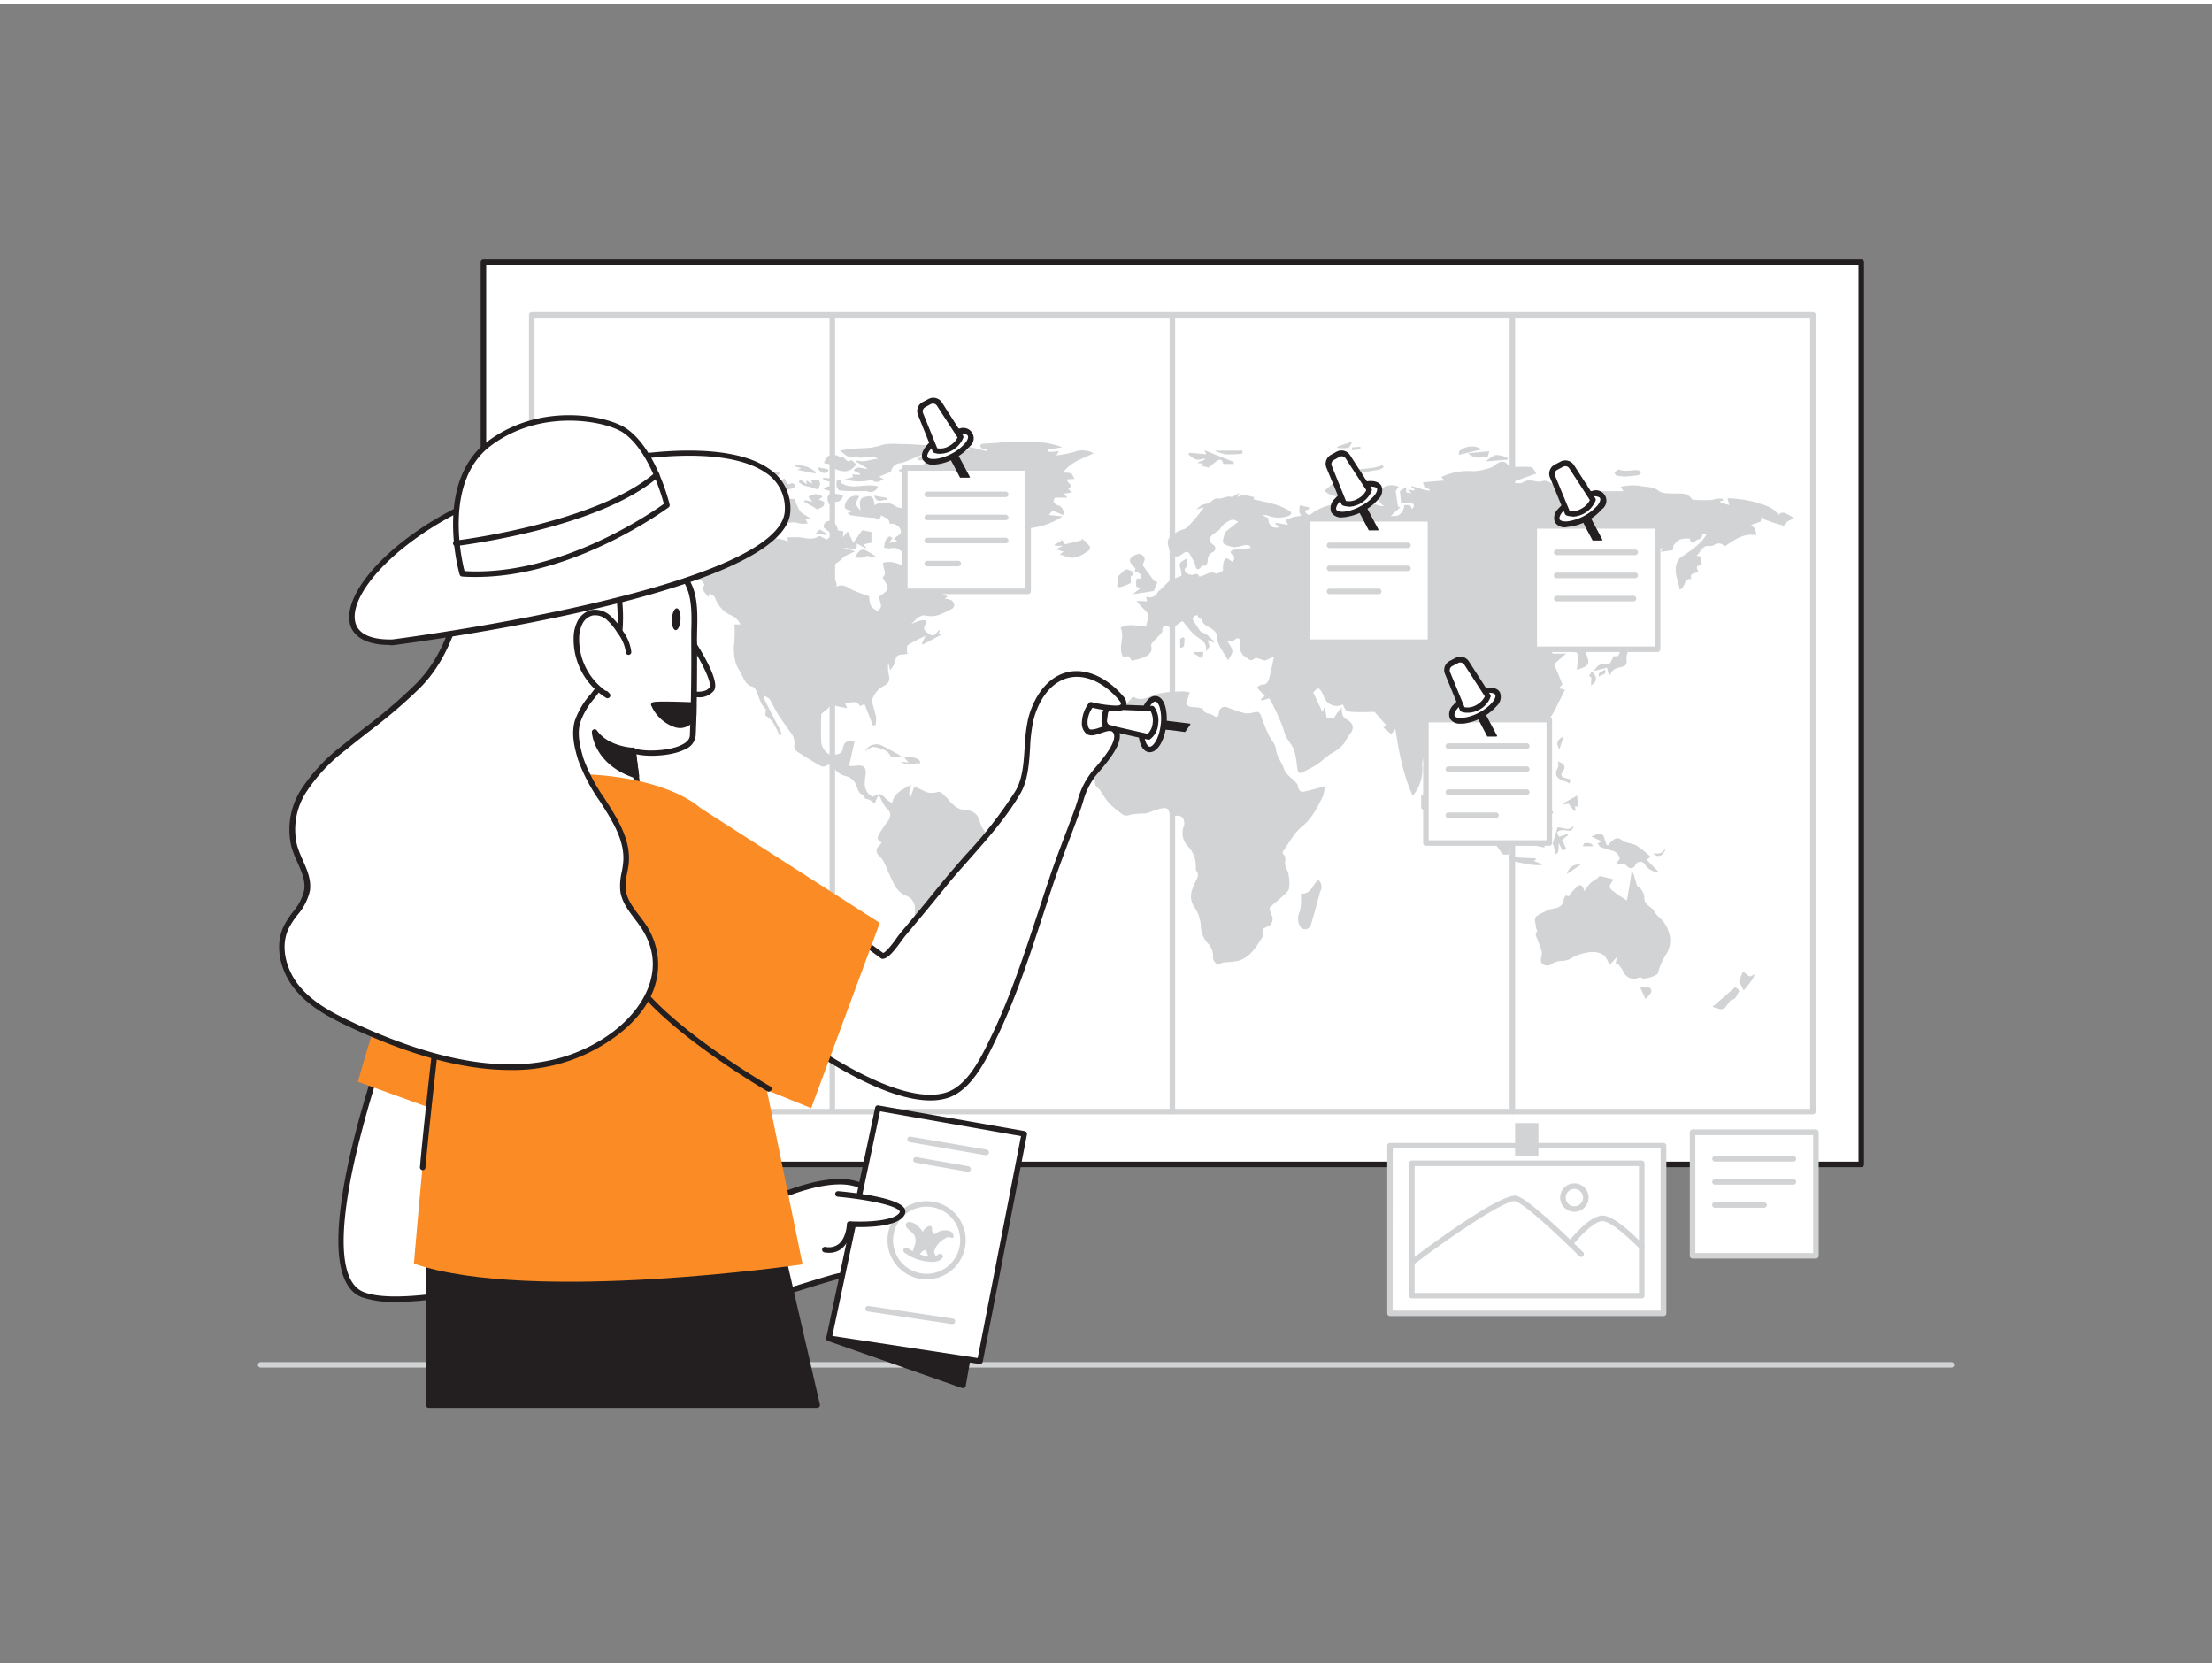 <svg xmlns="http://www.w3.org/2000/svg" viewBox="0 0 400 300" width="406" height="306" class="illustration styles_illustrationTablet__1DWOa"><rect x="0" y="0" width="400" height="300" fill="#808080" stroke="none"/><g id="_321_travel_plans_flatline" data-name="#321_travel_plans_flatline"><path d="M352.86,246.56H47.14a.5.5,0,1,1,0-1H352.86a.5.5,0,0,1,0,1Z" fill="#d1d3d4"></path><rect x="87.42" y="46.66" width="249.16" height="163.16" fill="#fff"></rect><path d="M336.58,210.32H87.42a.5.5,0,0,1-.5-.5V46.66a.51.51,0,0,1,.5-.5H336.58a.51.51,0,0,1,.5.5V209.82A.5.5,0,0,1,336.58,210.32Zm-248.66-1H336.08V47.16H87.92Z" fill="#231f20"></path><path d="M327.84,200.77H96.16a.5.5,0,0,1-.5-.5V56.21a.51.51,0,0,1,.5-.5H327.84a.51.51,0,0,1,.5.5V200.27A.5.5,0,0,1,327.84,200.77Zm-231.18-1H327.34V56.71H96.66Z" fill="#d1d3d4"></path><path d="M214.58,100.28a1.64,1.64,0,0,1-.31,1.81c-.09.1,0,.54.16.66a1.6,1.6,0,0,0,1,.46c.54,0,1.12-.51,1.44.31,1-.08,1.82-1.13,3-.56.28.13.84-.32,1.3-.52a5.36,5.36,0,0,1,0-1c.26-1.42.51-1.51,1.63-.6.44-.39.61-.74.07-1.24s-.33-.78.26-.91a9.38,9.38,0,0,1,1.31-.15l1.66-.16V98a2.85,2.85,0,0,0-.92-.19,10.3,10.3,0,0,1-1.89.4,4.59,4.59,0,0,1-2-.65c-.34-.2.09-1.95.46-2.25l2.18-1.72c-.44-.15-.85-.43-1.15-.35a4.28,4.28,0,0,0-1.45.82c-.37.29-.59.77-.94,1.09s-.89.53-1.23.9c-.63.68-.55,1.16.19,1.7a.74.74,0,0,1-.09,1.37,1.51,1.51,0,0,0-.85,1.29c-.06.54-.06,1.32-1,1.12-1.19,1.54-1.15,0-1.46-.59a3.84,3.84,0,0,0-.18-.35c-.33-.54-.56-1.31-1.05-1.53-.32-.15-1,.49-1.53.76a1.24,1.24,0,0,1-1.55-.69,7.24,7.24,0,0,1-.47-1.66,1.46,1.46,0,0,1,.37-1.08,6.26,6.26,0,0,1,2.45-1.4c.66-.18,1.21-.91,1.73-1.48.74-.82,1.4-1.72,2-2.48l-1.37.33a6.78,6.78,0,0,1,1-.79,5.52,5.52,0,0,1,1.21-.27c.38-.24,1.06-1,1.56-.9.89.18,1.55-.49,2.42-.3.39.09.91-.38,1.56-.69l-.34.74a3.21,3.21,0,0,1,1.14-.37,13.26,13.26,0,0,1,1.95.41l-.23.35c1.41.33,2.8.59,4.16,1a13.68,13.68,0,0,1,2.24,1c.6.3.63.74,0,1a5.21,5.21,0,0,1-3.61,0,2.68,2.68,0,0,0-1.15-.14l1.09.58c0,1.3.8,2,2.08,1.59L230.6,94l.08-.2,2.23.36-.41-.83a13.55,13.55,0,0,1,1.35-.57,12.91,12.91,0,0,1,1.46-.22,2.47,2.47,0,0,1-.34-.71,5.9,5.9,0,0,1,.08-1.19l1.67.36,0,.33-.83.28c.63,1,.88.89,1.69.24a9.87,9.87,0,0,1,2.34-1.1,6.52,6.52,0,0,1,.92-.2c.67,1.07,1.63,0,2.51.09.39,0,.82-.56,1.15.15a7,7,0,0,0,1-.32l-1.78-1.28a34,34,0,0,1,3.59.67c1,.3,1.87,1,3,.92a2.34,2.34,0,0,1-1.21-2.08,7.15,7.15,0,0,1,1.23-1.39A3,3,0,0,1,251.8,87a4.47,4.47,0,0,1,1.13.26l-.56.81.43,2.8.4.13-1.77,1.61a2,2,0,0,0,2.48-2c.57,0,1.3-.29,1.35.73.66-.57.52-1.08-.3-1.12-.52,0-1,0-1.61,0l-.2-2.16,1.14-.75v1l1,.14-.76-.65,1.19.17.1-.2-.59-.41.07-.21c.76.23,1.52.47,2.28.69a6.63,6.63,0,0,0,.89.16.71.71,0,0,0,.06-.25c-.26-.13-.53-.23-.94-.4l-.28-.87,3.9-.33-.58-.62a11.07,11.07,0,0,1,5.76-1.06,8.64,8.64,0,0,0,2.06-.31c.07,0,.12-.09.18-.09a3.26,3.26,0,0,0,1.7-.7c.72-.52,1.61-1.14,2.41.06.15.22.64.21.94.3a20.69,20.69,0,0,1,3.15,0c.38.06.67.73,1,1.15l-4.38,1.56,0,.18c.29,0,.59,0,.88,0s.73.09.94-.07c1-.72,2-.29,3-.18.4,0,.85-.23,1.23-.16a3.67,3.67,0,0,1,1.31.62,2,2,0,0,0,2.6-.5,1,1,0,0,1,.72-.17c1,.12,1.93.3,2.95.46-.12,1.13-.07,2.09,1.41,2.11l.39-.65h4.68l-.48-.8a10.71,10.71,0,0,1,3.4-.18c1.12.31,2.35.06,3.45.9.73.56,2,.48,3.07.51s2.13-.18,2.88.94c.17.24.81.21,1.24.24a18.49,18.49,0,0,0,2,0c.48,0,1-.19,1.44-.25a6.61,6.61,0,0,1,.89,0l.19.31-.59.17.06.2,1.6.48-.31-1.24a23.57,23.57,0,0,1,5,.7c1.47.54,3.28.76,4.21,2.36.5-.7,1-.63,2.78.5-.59.5-1.56.53-1.75,1.44-.64-.19-1.28-.37-1.91-.58-.33-.1-.64-.24-1-.36a4.62,4.62,0,0,1-.73-.29,1.63,1.63,0,0,1-.38-.44c-.06.19-.11.38-.16.58s0,.18-.07.31l-1.74.6a2,2,0,0,1,.9,1.87c-2.37-.43-3.94.9-5.67,2a1.41,1.41,0,0,0-2-.19,1.37,1.37,0,0,1-.81.11c-1.27-.1-1.46,1.1-2.29,1.77l.78.16.18,1.46c-.87.07-1.15.47-.63,1.24-.45.47-1.69.11-1.25,1.37-1.45-.21-1,1.6-2.11,1.9-.35-2-1.48-4,.06-5.73,1.84-1.26,3.62-2.32,4.73-4.15l-.16-.23c-.2.06-.57.14-.57.19.05.67-.48.77-.91.93s-1.06,1.2-1.32-.22a4.94,4.94,0,0,0-1.77.15,3.06,3.06,0,0,0-1.12,1c-.15.19-.11.53-.18.94l-2.23.31.44-.68a12.74,12.74,0,0,1-3.13.18c-2.19-.46-3.43,1-4.83,2.12-.68.57-1.36,1.16-1.94,1.66a6.32,6.32,0,0,0,.92.94,1.11,1.11,0,0,0,.79,0c.32-.08.73-.46.9-.36.36.2.89.7.83,1-.35,1.53-.1,3.2-1.06,4.59s-1.72,2.51-2.58,3.75a1.51,1.51,0,0,1-2.05.36c-.42.64-1.29.87-1.36,1.92,0,.44-.88.82-1,1.24a24.51,24.51,0,0,1,.95,2.73c.32,1.46-1.08,1.38-2,1.95.07-.94.16-1.78.18-2.63,0-.22-.25-.64-.34-.63-1.16.13-.59-.55-.49-1a1.72,1.72,0,0,1,.17-.38,1.43,1.43,0,0,0-2.16.45l-.29-.2.42-1.45c-.89-.19-1.15.7-1.7,1.07-.15.1-.23.29-.38.38a3.45,3.45,0,0,1-.57.18c.13.22.27.44.41.65s.35.49.4.56h2.41l-2.18,1.88,1.51,3.7-.71.66L283,124c-.47.93-.94,1.86-1.42,2.78a9.87,9.87,0,0,1-1.14,2.07c-.58.68-1,1.57-2.15,1.68a6,6,0,0,0-2.11.87,4.58,4.58,0,0,0-.87.92l-.13-.88a2.16,2.16,0,0,0-2.35,1.61c-.3,1.48.86,2.35,1.67,3.24l1.33-.33.16.22c-.26.33-.54.65-.78,1a1.13,1.13,0,0,0-.28.61c.09,1.34.18,2.61-1.44,3.28-.45.18-.66,1-1.19,1.42v-1l-2.72-3.2a1.92,1.92,0,0,0-.31.47,5.8,5.8,0,0,1-.18,1.13c-.65,1.35.24,2.49.49,3.7.1.5.89.82,1.19,1.32a6.36,6.36,0,0,1,.58,1.74,7.88,7.88,0,0,1,.29,2.25,7.26,7.26,0,0,1-1.55-1.47,8.72,8.72,0,0,1-.57-2.11,3,3,0,0,0-.47-1.24,3.69,3.69,0,0,1-.66-3.38c.32-1.91-.57-3.6-.83-5.51-.64.54-.82,1.5-1.88.93.67-1.51-.19-2.65-1-3.84a5.38,5.38,0,0,1-.52-1.54c-.73.16-1.45.28-2.15.46-.25.07-.64.24-.67.42-.26,1.4-1.62,2-2.3,3-.45.69-1.2,1.18-1.67,1.86a2.46,2.46,0,0,0-.17,1.39,7.4,7.4,0,0,1-1.74,5.29,31.47,31.47,0,0,1-2-6.06c-.52-2-.81-4.15-1.14-6l-.74.91-1.45-1.25.63-.26-2.19-2.5c-1.2,0-2.54.07-3.87,0s-1.4-.23-1.86-1.37a2.44,2.44,0,0,1-3.44-1.39,5,5,0,0,0-.23-.53c-.62-1.2-.81-1.22-1.69-.23l1.66,3.53.37-.89c.11.49.17.71.21.93s.12.68.17,1c.55-.1,1.22.4,1.63-.42a8.93,8.93,0,0,1,1.09-1.41,5.42,5.42,0,0,0,.14,1.27,1.41,1.41,0,0,0,.61.78c1.44.71,1.66,1.76.58,2.95a4.83,4.83,0,0,0-.45.72c-.15.24-.27.5-.43.72a6.94,6.94,0,0,1-2.26,1.83c-.93.55-1.71,1.37-2.62,2a26.59,26.59,0,0,1-2.69,1.43c-.51.26-.75.05-.85-.5-.27-1.57-.25-3.22-1.21-4.61a14.84,14.84,0,0,1-.93-1.45,14.55,14.55,0,0,1-.46-1.41c-.24-.64-.5-1.27-.77-1.9s-.7-1.54-1.08-2.31c-.22-.44-.49-.87-.68-1.21l-1.4.42-.1-.28.72-.55-1.46-1.54c.18-.1.53-.5.89-.5.94,0,1.22-.59,1.39-1.33.27-1.16.53-2.31.85-3.77l-1.59.73s-.06,0-.09,0c-.63-.15-1.55-.64-1.82-.4-.88.78-1.31-.11-1.81-.34s-.63-.84-.92-1.26l.14-1.79c-.64-.37-.61-.35-1.35.31-.15.13-.54,0-1,0a11.19,11.19,0,0,1,.76,1.23,1.32,1.32,0,0,1,.09.89,9.27,9.27,0,0,1-.76,1.34c-.66-1.5-2-2.65-2-4.55,0-.41-.59-.94-1-1.21-.72-.43-1.52-.71-1.76-1.65,0-.1-.35-.09-.46-.2a3,3,0,0,1-.32-.6c-.93.25-1.06.69-.38,1.52.28.34.45.76.72,1.11s.39.5.63.56c.9.2,1.31,1,2,1.46.05,0,0,.17.07.36l-1.16-.5.33,1.18-.71,1c.44-1.65-.77-2.19-1.79-2.93a10.73,10.73,0,0,1-1.55-1.67c-.29-.34-.55-.7-.82-1a8.49,8.49,0,0,0-1.1.75,1.19,1.19,0,0,1-1.45.26c-.55-.23-1.16-.28-1.1.73,0,.32-.44.68-.71,1-.41.47-.89.87-1.25,1.37-.14.2,0,.58,0,1.11-.47,1.35-2,1.57-3.55,1.94l-.61-.81-1,.12c-1-1.71.41-3.52-.45-5.27,1.51-.91,3.07-.19,4.64-.31.11-.87.72-1.78,0-2.63a18.26,18.26,0,0,1-1.74-1.91l1.86.08-.11-.88a1.53,1.53,0,0,0,2.09-.81c.11-.2.36-.3.54-.47l1.63-1.62,2.1-.84a4.67,4.67,0,0,0-.06-.9C213.17,101.06,213.16,101.06,214.58,100.28Z" fill="#d1d3d4"></path><path d="M132.81,112.18h1.09a3.31,3.31,0,0,0-1.92-1.75,5.45,5.45,0,0,1-2.68-3.11c-.14-.33-.66-.51-1-.73l-.24.68c-.38-.86-1.47-1.22-.64-2.27,0-.06-.54-.87-.74-.83a3.28,3.28,0,0,1-2.29-.72A5.57,5.57,0,0,0,123,103c-1.16-.24-2.33-.43-3.56-.65l.11.54-2.48.64.18-1.31-1.45,1.23c.29.56-2.07,2.56-3.56,3l.51.47,0,.3c-1.14-1-2.08,0-3.19,0l1.57-.85a10.85,10.85,0,0,0,1.69-.89,11.2,11.2,0,0,0,1.3-1.48h-2.86l-.21-1.16c-1.55,1.11-1.45-.74-2.24-1,.41-1.57,1.85-1.34,3-1.72l-.18-.85c-1.67.15-2.06.67-3.87-.73.39-.13.75-.22,1.09-.37a10.36,10.36,0,0,0,1-.5c.61.76,1.1.78,2,.18l-3.62-1.44c.54-.21.87-.32,1.19-.47s.8-.45,1.23-.62c.81-.33,1.64-.65,2.47-.92a7.78,7.78,0,0,1,4.09.16,27.86,27.86,0,0,0,3.29.39,19.16,19.16,0,0,1,5,.95,5.31,5.31,0,0,0,1.13.16c0-1.3,1-.26,1.44-.62a3.25,3.25,0,0,1,1.88-.4l-2,.82.13.28L131,94.62l1,.93.73-.59.39.65c.47-.8,1.13-.53,1.82-.36.94.23,1.91.35,2.86.53.3.06.59.16,1,.28l-.61.47.05.24a14.29,14.29,0,0,1,2.26-.14,11.38,11.38,0,0,1,2,.51l-.11-.73c.73,0,1.39,0,2,0,1.22.08,2.43.61,3.66-.16.24-.15.89.34,1.45.58l1.11-.88L149,94.71c-.14-.65.18-1.18,1-1.26.69-.06,1.56,1,1.47,1.7l1.05.19-.12,1.07.91-1.07,1,2.07,1.59-2.26,1.68.31v1.63l.22.25-1.6.35.53.83-1.83-1c.2.88-.23,1.07-.79,1a7.1,7.1,0,0,0-1.61-.22l2.16.64c-.66.31-1.13.52-1.6.76a1.94,1.94,0,0,0-.63.4c-.81,1-2.48,1.41-2.39,3.11,0,.25.22.65.41.7.8.18.87.73.82,1.45,1.05-.58,1.82,0,2.7.49a26.44,26.44,0,0,0,3.21,1.22c.08.67-.05,1.73.94,2.35.2.12.54.36.59.31.25-.24.62-.57.61-.86a7.7,7.7,0,0,0-.42-1.67c.56-.49,1.46-.89,1.59-1.48s-.53-1.3-.89-2.06c.91-.65,0-1.64.11-2.64,1.78-.49,3.31.41,4.88,1.23a1.28,1.28,0,0,0,1,1.81c1.18.3,1.31-.92,1.8-1.61.5.71,1,1.34,1.44,2,.24.42.14,1.11.45,1.4a12.11,12.11,0,0,0,2.08,1.29l-.56.36a4.56,4.56,0,0,1,1.26.31,1.29,1.29,0,0,1,.51.88.89.89,0,0,1-.49.69c-1.44.7-2.78,1.61-4.58,1.2-1.16-.27-1.93.78-2.73,1.54a15.08,15.08,0,0,1,1.44-.6,3.07,3.07,0,0,1,1.13-.08c.09,0,.26.5.2.56-.72.69-.48,1.24.2,1.73.91.65,1.23.58,1.84-.33a.47.47,0,0,1,.36-.21l-.23.79.42-.24.15.26-3.37,1.8-.24-.06.69-1.49a28.45,28.45,0,0,0-3.18,1.65c-.25.17-.13.91-.18,1.38l.27.13a5.21,5.21,0,0,1-1,.21c-.81,0-1.29.23-1.38,1.19,0,.55-.55,1.05-.9,1.66l-.37-1.41a8.17,8.17,0,0,0,0,1.66c.37,1.7.29,1.95-1.18,2.8-.88.5-1.89,2-1.74,2.68.23.91.54,1.8.71,2.72a5.64,5.64,0,0,1-.08,1.47l-.48.06-1.51-3.88-.82.36c-.71-1.24-1.78-.46-2.72-.5l.41.9c-.86-.17-1.53-.28-2.19-.46-.51-.13-.9-.14-1.21.39-.15.26-.5.4-.74.62s-.56.42-.56.64c-.05,1.63-.08,3.26,0,4.89a2.73,2.73,0,0,0,.59,1.51c.32.4.92.92,1.31.86.73-.13,1.76.07,2-1.16s.66-1.46,2.12-1.26l-1,4.42c.48,0,1,0,1.43-.07,1.23-.16,1.74.41,1.57,1.62-.22,1.51-.46,3.07,1.27,4,1.41-.69,1.4-.68,2.54.5a5.23,5.23,0,0,0,1,.64c.34-1.95,2-2.45,3.41-3.33-.12.8-.61,1.55-.12,2.32l.72-2c.77.36,1.41.68,2.07,1a3.3,3.3,0,0,0,2.15,0c.68-.14,1.05.61,1.56,1a3.27,3.27,0,0,1,.47.51,7.26,7.26,0,0,0,1,1,3.41,3.41,0,0,0,1.5.72c1.84.1,2.71.6,3.16,2.36a3.62,3.62,0,0,0,3.08,2.7c.64.14.95.34.82.95,1.47,0,3-.29,4,1.12a.66.66,0,0,0,.38.29,1.65,1.65,0,0,1,1.56,1.85,5.26,5.26,0,0,1-1.15,2.25c-.41.64-.95,1.19-1.41,1.8a.87.87,0,0,0-.08.37,29.15,29.15,0,0,1-.4,3.52,10.59,10.59,0,0,1-1.1,2.37,1,1,0,0,1-.55.34c-.91.35-1.85.62-2.73,1a2,2,0,0,0-1.12,1.87,8.15,8.15,0,0,1-1,2.41c-.13.29-.29.57-.49,1l-.17-.93c-1,1.89-1.72,4-4.39,2.19.34.61.6,1,.8,1.42a1.16,1.16,0,0,1-.81,1.74c-.71.19-1.45.28-2.19.42.09,1.35-.22,1.6-1.8,1.13.72,1.75-.21,2.79-1.63,3.59a4.78,4.78,0,0,0,.64.56c.78.41.77.53.08,1.13-.49.42-1.17.87-1.28,1.4a3.07,3.07,0,0,0,.5,2c.29.46,1,.66,1.62,1a9.42,9.42,0,0,1-3,.23,5.69,5.69,0,0,1-2.64-1.57,4.38,4.38,0,0,1-.65-2.18c-.12-.73-.24-1.53.72-2l-.71-.09.84-2.11.19,0,.16.87h.12l.38-2.2c-.91-.1-.91-.63-.59-1.29.06-.11.23-.25.2-.32-.64-1.39.61-2.34.8-3.53s.24-2.31.39-3.47c.2-1.49.47-3,.65-4.48a7.3,7.3,0,0,0,.06-2.59,2.48,2.48,0,0,0-1.34-1.51c-1.93-.67-2.44-2.4-3.19-3.93-.59-1.2-.88-2.53-2-3.51a1.07,1.07,0,0,1,.07-1.58,3.68,3.68,0,0,0,.54-.71c-.69-.23-.88-.71-.55-1.29a16.59,16.59,0,0,1,1.48-2.29c.87-1.05.82-1.89-.16-2.72a4.89,4.89,0,0,1-.82-1.37c-.13-.23-.24-.46-.36-.7h-.29l-.56,1.36c-.08-.06-.3-.23-.53-.38a2,2,0,0,0-.58-.36c-.42-.09-.85-.1-.82-.69a.1.1,0,0,0-.06-.08c-1-.26-1.06-1.13-1.38-1.88a2.67,2.67,0,0,0-2-1.6,3.5,3.5,0,0,1-2-1.46c-.41-.49-.81-.81-1.49-.34a1.09,1.09,0,0,1-1-.05c-1.43-.81-2.83-1.66-4.2-2.57a1.2,1.2,0,0,1-.49-1,3.14,3.14,0,0,0-.77-2.59c-.7-1-1.44-2-2.09-3s-1-1.86-1.5-2.75c-.19-.31-.62-.47-.94-.7l-.29.2c.31.63.61,1.27.93,1.89l1.68,3.28c.12.23.28.45.39.69s.23.61.34.92l-.4.17a21,21,0,0,0-1.31-2.54,5.61,5.61,0,0,0-1.27-1.08c0-.58.19-1,.05-1.16-1-.9-1.16-2.21-1.71-3.32-.14-.27-.36-.64-.61-.7-1.48-.37-1.69-1.75-2.32-2.8a6.58,6.58,0,0,1-.73-1.42,9.37,9.37,0,0,1-.29-3.91A20.17,20.17,0,0,0,132.81,112.18Z" fill="#d1d3d4"></path><path d="M220.27,173.71a1.62,1.62,0,0,1-.91-1.76,3.22,3.22,0,0,0-1-2.16,5,5,0,0,1-1.23-3.4,6.83,6.83,0,0,0-1.26-3.27c-1-1.68-.32-3.14.38-4.56.31-.65.6-1.11.13-1.75a.88.88,0,0,1-.15-.55,5.16,5.16,0,0,0-1.37-3.93,3.42,3.42,0,0,1-.73-3.82,2,2,0,0,0-.26-1.39,1.25,1.25,0,0,0-1-.36c-.7.06-1.2.1-1.47-.78s-1.19-.57-1.83-.43a19.61,19.61,0,0,0-1.9.68,4.18,4.18,0,0,1-.93.14,13,13,0,0,0-2.44.24,1.38,1.38,0,0,1-1.5-.22,23.85,23.85,0,0,1-2.24-1.87,24.5,24.5,0,0,1-1.68-2.44c-.12-.18-.34-.28-.48-.45s-.36-.4-.38-.61a7.53,7.53,0,0,1,.25-3,3,3,0,0,0-.07-2.25c-.61-1,0-1.54.33-2.2.47-.94,1-1.85,1.58-2.75a1.1,1.1,0,0,1,.59-.41c.94-.29,1.58-.7,1.57-1.89a2,2,0,0,1,1.1-1.79,7.44,7.44,0,0,0,1.51-1.55c1.06.84,2.19.41,3.36-.07a10.14,10.14,0,0,1,2.3-.61c1.1-.14,2.22-.18,3.33-.22a6.34,6.34,0,0,1,1.28.18l-.68,2c.51,1,1.76.47,2.68.87.1,0,.33,0,.34,0,.21,1.14,1.37.86,2,1.35s.88.1.93-.53a1.1,1.1,0,0,1,1.65-.93,25.86,25.86,0,0,0,3,1,3.09,3.09,0,0,0,1.53-.11c.67-.18,1.15-.26,1.43.59a31.64,31.64,0,0,0,1.36,3.37c.4.89,1.23,1.69,1.32,2.58.15,1.45,1.11,2.47,1.52,3.75a2.94,2.94,0,0,0,.68,1c.52.53,1.13,1,1.59,1.53.25.31.22.83.43,1.18a.86.86,0,0,0,.71.34c1.26-.28,2.51-.62,3.92-1a6.61,6.61,0,0,1-.37,1.86c-1,2-1.93,3.94-3.78,5.44-1.4,1.13-2.28,2.9-3.37,4.41-.1.13-.14.48,0,.55.67.55.24,1.28.36,1.91s.49,1.1.58,1.68a7.18,7.18,0,0,1,.13,2.56c-.12.56-.73,1.05-1.2,1.49-.72.68-1.51,1.27-2.24,1.94-.11.1-.08.41,0,.6.08.34.24.67.34,1a1.44,1.44,0,0,1-.88,1.94c-.32.15-.61.34-.74.41,0,.62.09,1.16-.11,1.49-1.11,1.76-2.19,3.64-4.37,4.27a17.62,17.62,0,0,1-2.64.28A4.62,4.62,0,0,0,220.27,173.71Z" fill="#d1d3d4"></path><path d="M174,95.87,172.94,95l2.31-1.17v-1l-1.93-.72.05-.3,2,.29-1.57-1.1c-.94.55-1.23.34-1.26-1.07l.65,0c-.42-.61-.78-1.19-1.2-1.72a4.34,4.34,0,0,0-4.79-1.73,2.77,2.77,0,0,1-1.12.16c-.4-.07-1.12.37-1.16-.59,0-.11-.78-.2-1.19-.3v-.33l2-.11-3.3-.93a3.31,3.31,0,0,1,.73-.4c1-.16,1.93-.25,2.88-.44.57-.11,1.3-.12,1.29-1.06h-1.39l-.06-.34,3.2-.82.05-.59c.08,0,.15-.07.2-.06.92.34,1.68-.37,2.55-.38a1.81,1.81,0,0,1,1.37.56c.25.22.77-.79,1.4-.22.12.11.44,0,.74,0l-.38-.63,3.35.84.08-.29a3.63,3.63,0,0,1-.82-.19.72.72,0,0,1-.38-.46c0-.12.25-.36.41-.38.84-.08,1.69-.1,2.53-.17.6,0,1.19-.22,1.79-.22,2.34,0,4.69,0,7,.19a18.06,18.06,0,0,1,3.13.81l-2.53.43,0,.4c.23,0,.46,0,.69,0,.41,0,.83-.08,1.24-.13l-.49.79A22.54,22.54,0,0,0,194.2,81a4.27,4.27,0,0,1,3.56.22c-2,1-4.22,1.59-5.52,3.53a4.13,4.13,0,0,1,1.39.1c.29.13.43.59.69,1l-1.4.09c-.09.58,1.39,1,.26,1.72l.64.67-1.44.2.65.73h-2.25c-.43.59-.35,1,.49,1.36a1.41,1.41,0,0,1,1,1.78l-1.94-.82-.66.8,2.45.26a13,13,0,0,1-5.6,2.09c-.34,0-.73.42-1,.74a3.57,3.57,0,0,1-3.39,1.82c-.22,0-.68.5-.68.77a1.84,1.84,0,0,1-.94,1.91c-.09.05-.14.23-.17.36-.17.71-.37,1.41-.49,2.13s-.54.54-1,.35a15.94,15.94,0,0,1-1.68-.76,2.56,2.56,0,0,1-.92-.9c-.79-1.46-1.54-3-2.26-4.45C173.91,96.5,174,96.2,174,95.87Z" fill="#d1d3d4"></path><path d="M296,159.36c.38.37.71.56.87.85a2.76,2.76,0,0,1,.48,1.33c-.06,1.08.76,1.47,1.38,2a1.31,1.31,0,0,1,.32.3,3.55,3.55,0,0,0,1.08,1.37,5.69,5.69,0,0,1,1.61,2.52,4.64,4.64,0,0,1-.43,4.08,11.67,11.67,0,0,0-1.54,3.55,5.09,5.09,0,0,1-2.71.85c-.17-.08-.33-.18-.5-.28a2.08,2.08,0,0,1-3.07-1.11,7.94,7.94,0,0,0-1-1.36l-.36.25.27-1.43-1.3,1.46c-.41-.67-.65-1.49-1.19-1.83a3.79,3.79,0,0,0-2.27-.48,9.29,9.29,0,0,0-3.11.86,3.86,3.86,0,0,1-2.3.75,3.1,3.1,0,0,0-1.68.58,1.31,1.31,0,0,1-1.75-.2,1,1,0,0,1-.15-.71c0-.44.25-.89.16-1.28-.21-.84-.56-1.63-.85-2.44-.16-.43-.46-.83,0-1.29.07-.07-.14-.38-.16-.59-.07-.67-.4-1.55-.09-2s1.3-.79,2-1.18c1-.57,2.52-.14,3-1.63.07-.2.05-.44.14-.64a3.22,3.22,0,0,1,.38-.53l.35.28a16.26,16.26,0,0,1,1.58-1.81c.67-.59,1.08-.22,1.32.81a12.26,12.26,0,0,1,1.11-1.46,11.47,11.47,0,0,1,1.25-.86,2.87,2.87,0,0,0,.42-.44l2.53.62c0-.09,0,0,0,0-1,1.47-1,1.47.5,2.57.27.21.55.39.84.58l1.06.67c.17-1,.32-1.76.45-2.55s.25-1.61.38-2.42l.33,0Z" fill="#d1d3d4"></path><path d="M160.84,94c.1-1.11-1-1.07-1.46-1.61-.25.59-.41,1.21-1.13.55-.15-.13-.49,0-.74-.06-1.19-.14-2.38-.26-3.56-.43-.23,0-.43-.26-.71-.43l1.07-.35c-1-.18-1.87-.25-1.43-1.37a2,2,0,0,1,2.5-1.31c-.2.45-.6.93-.57,1.36s.5.87.83,1.27c-.33-2-.15-2.4,1.31-2.6.77-.11,1.09.33,1.17,1.6a3.51,3.51,0,0,1,3.92.25,2.61,2.61,0,0,0,1,.26c.09,0,.21,0,.29,0a13.77,13.77,0,0,1,1.93,1,8.56,8.56,0,0,1,1.21,1.38l-.86.17-.11.23,3.9,2.1-1.5,1.86-1.94-1.69-.35.94c.73.68,2.1,1.17,1.8,2.89l-1.11-.11.48,1.14c-1.37-.57-2.73-.61-3.6-1.83a2,2,0,0,0-2.26-.77,3.06,3.06,0,0,1-1.08-.18c.06-.3.11-.6.18-.9a1.47,1.47,0,0,1,.21-.53,2,2,0,0,1,.64-.58c.1,0,.34.21.52.33l-.65.83,1.4-.15V97l-.47-.17c.23-.72,1.62-.79,1.14-1.88A1.76,1.76,0,0,0,160.84,94Z" fill="#d1d3d4"></path><path d="M154.58,81.84c-.89.53-1.72-.37-2.71-1.09a27.19,27.19,0,0,1,4.16-.43,12.47,12.47,0,0,0,3.71-.66,10.46,10.46,0,0,1,2.8-.11c1.71,0,3.43.12,5.13.24a8.15,8.15,0,0,1,1.58.51,11,11,0,0,1-1,.53q-2.25,1-4.52,1.9a5,5,0,0,1-1,.29,1.78,1.78,0,0,0-1.6,1.55l-2.15.88.93.55c-.81.1-1.44.84-2.18.06-.08-.08-.36,0-.55.08a9.54,9.54,0,0,1-4.41-.19l1.5-.44-.18-.48,1.34.11.09-.23-1.16-.56c.68-1.06,1.66-.16,2.53-.37l-2.09-1.25.25-.22c1.26.49,2.4-.26,3.74-.27C157.5,81.35,156.08,82.44,154.58,81.84Z" fill="#d1d3d4"></path><path d="M137,92.57l2.69-.17,0-.18c-.56,0-1.11-.11-1.66-.14s-1.1,0-1.65,0v-.32l1.12-.41L136,91c.53-1.23,1.63-1.4,2.85-1.57l-.07.66c.15,0,.27,0,.32,0,.51-.49.93-.31,1.4.09s.66-.74,1.13-.15a4,4,0,0,0,1,1l-.36-1.55h1.43a8.49,8.49,0,0,0,1,2.24c.46.55,1.28.79,1.86,1.36l-.9.08.4.74a5,5,0,0,1-1.57,0c-1.21-.45-2.24,0-3.36.35-.6.17-1.5.5-1.95-.49-.06-.13-.39-.14-.59-.2L136.94,93Z" fill="#d1d3d4"></path><path d="M298.49,154.19l-.73.53L300,157a3.07,3.07,0,0,1-2.49-1.36,1,1,0,0,0-1.81.07.81.81,0,0,1-1.33.31c-.59-.69-1.23-.66-2.26-.36l.8-1.11a1.85,1.85,0,0,0-1.41-1.49,14.47,14.47,0,0,1-2.06-.64c-.23-.09-.35-.42-.54-.67l.75-.33-1.86-.89a7.47,7.47,0,0,1,1.19-.46.86.86,0,0,1,1.12.69,12.91,12.91,0,0,0,.46,1.32l.31,0a3.48,3.48,0,0,1,.46-.61c.59-.49,1.07-1,2-.26.7.53,1.8.5,2.6.94A24.51,24.51,0,0,1,298.49,154.19Z" fill="#d1d3d4"></path><path d="M274.91,148.39l.91.31,3.93-3.7,1.17,1.17c-1.15,1.08-1.2,1.83-.14,2.93-.84.34-1.52,1.83-1.49,3.42l-3.72-.72C275.43,150.75,274.42,149.8,274.91,148.39Z" fill="#d1d3d4"></path><path d="M235.26,160.87c1.94.08,2.05-1.69,3.14-2.5a1.67,1.67,0,0,1,.29,2.19c-.07.11-.05.29-.09.44-.52,1.85-1,3.72-1.57,5.57a1.1,1.1,0,0,1-1.76.45,2.68,2.68,0,0,1-.34-2.65,5.09,5.09,0,0,0,.32-1.71C235.3,162.08,235.26,161.5,235.26,160.87Z" fill="#d1d3d4"></path><path d="M206.26,105.59l-.8-.24c0-.44,0-.8,0-1.15,0-.14.21-.38.24-.36.5.2.78-.14.69-.46s-.54-.5-.84-.72c-.07,0-.18,0-.35,0l.12-.61c-.84-.79-1.16-1.39-.94-1.71.48-.68,1.55-1.11,2-.81.76.5.78.87.21,1.88l2.11,2.9s.37,0,.51.24-.14.44-.23.68-.15.41-.32.89l-3.85.61Z" fill="#d1d3d4"></path><path d="M272.8,153.83l-1.09-.09c-.84-1.2-1.78-2.56-2.73-3.9s-1.82-2.54-2.82-3.94c2,.23,2.76,1.82,4,2.72a7.7,7.7,0,0,1,2,2.49c.15.25.6.32.87.46l-.29,2.29Z" fill="#d1d3d4"></path><path d="M243.45,89.08c-1.6.06-2.92-.08-3.94-1.07a22.25,22.25,0,0,0,2.32-2.2,5.26,5.26,0,0,1,3.06-1.48c1.15-.3,2.37-.32,3.55-.51a15.24,15.24,0,0,0,1.6-.45l.17.37a3.1,3.1,0,0,1-.85.47,22.68,22.68,0,0,0-3.32.66,8.6,8.6,0,0,0-3.72,2.52c-.14.18,0,.7.16,1S243,88.77,243.45,89.08Z" fill="#d1d3d4"></path><path d="M192.32,99l-1.38-.4,1.24-.65H190.8l-.13-.17L192,97l-.11-.32.72,1,2.93-.7.08-.32A6.57,6.57,0,0,1,197,98c.41.7-.44,1-.81,1.26a4.86,4.86,0,0,1-1.67.79,2.36,2.36,0,0,1-1.15,0c-.58-.12-1.13-.34-1.71-.52Z" fill="#d1d3d4"></path><path d="M290.6,120l-2.35.59c.69-1.16,1.07-1.34,2.85-1.34.14-.25.31-.52.44-.8a5.13,5.13,0,0,0,.21-.52c.39,0,.83,0,.89-.08.35-.72.62-1.48.9-2.23.18-.47,0-1.2.91-1.17a2.23,2.23,0,0,1,0,2.5,3.13,3.13,0,0,0-.3,1.85c.11,1-.81,1-1.24,1.14-.79.21-1.45.43-1.71,1.35l-.29,0Z" fill="#d1d3d4"></path><path d="M132.68,88.16a14.72,14.72,0,0,1,5.26.8c-.94.59-1.68,1-2.39,1.5s-1.24.87-1.74,1.23l-1.66-1.09C132.31,90,133.29,89.35,132.68,88.16Z" fill="#d1d3d4"></path><path d="M150.59,83.86l.52-.44L149,83c.39-1.06.88-1.66,1.89-1.51a4.77,4.77,0,0,1,.77.28,2.84,2.84,0,0,0,.88.21c.41.41.75,1,1.41.46l.9.78C153.83,84.66,152.54,84.87,150.59,83.86Z" fill="#d1d3d4"></path><path d="M215,81.14l3.15.27-.33-.72,5.28,2.11,0,.35h-1.88c-.11-.27-.15-.56-.31-.67a.73.73,0,0,0-.66,0c-.56.38-1.07.82-1.7,1.33L217,83.42l.64-.33-1-.08,0-.17,1.2-.43,0-.24a4.41,4.41,0,0,1-1.53.21,5.06,5.06,0,0,1-1.36-.91Z" fill="#d1d3d4"></path><path d="M151.29,86.22,152,86v.53c2.16,1.48,4.53,0,6.78.71a1.44,1.44,0,0,1-2,.84,4.15,4.15,0,0,0-.92,0c-1.31,0-2.63,0-4-.12-.21,0-.46-.45-.56-.73A4.18,4.18,0,0,1,151.29,86.22Z" fill="#d1d3d4"></path><path d="M137.77,87.06l-.29.07a2.25,2.25,0,0,1-.26,0c0-.08,0-.16,0-.19.94-1.22,2-.49,3-.13.44.15.86.32,1.52.57l-.57-1.18.62-.41c.08.07.18.11.21.18.21.53.36,1.11,1.16.67.11-.06.53.17.58.33s-.16.58-.31.6c-1.46.28-2.94.51-4.42.73-.06,0-.14-.11-.34-.28l1.49-.38,0-.22-3.29.27,0-.15,1-.36Z" fill="#d1d3d4"></path><path d="M309.68,181.32l4.07-3.53a2.66,2.66,0,0,1,.5.3c.13.12.29.46.24.51-.44.47-.47,1.29-1.27,1.45a.8.8,0,0,0-.45.32C311.62,182,311.63,182,309.68,181.32Z" fill="#d1d3d4"></path><path d="M282.48,151.13l.73,1.57-.62.46-.73-1.5c0,1.62,0,1.72-.55,2.08l-.4-1.8-.19.05.92-3.09c1-.15,2.08.92,3-.46-.31,1-.43,1.1-1.24,1a3.94,3.94,0,0,0-1.33,0c-.88.28-.31.75-.13,1.12l1.56-.52.09.21Z" fill="#d1d3d4"></path><path d="M202.17,105v-1.52c.38-.36.71-.62,1-.94.51-.58,1-.18,1.47,0s.37.6-.07.88c-.08,0-.1.2-.11.31,0,.36.1,1-.07,1a9.28,9.28,0,0,1-2,.74c-.12,0-.32-.25-.49-.39Z" fill="#d1d3d4"></path><path d="M148.72,89.07l-.64.53L149,90c.28,1-.71,1-1.14,1.37-.07.06-.53-.3-.81-.46L145.43,90l.09-.29,1.41.24-.75-.79A1.89,1.89,0,0,1,148.72,89.07Z" fill="#d1d3d4"></path><path d="M296.18,107.49l-.8,0,.26,2.41h-.8c.52-2.21-.7-4.6.56-7.06C295.68,104.5,295.93,106,296.18,107.49Z" fill="#d1d3d4"></path><path d="M272.77,153.86a12.73,12.73,0,0,0,1.69.44c.92.1,1.85.1,2.78.15a.93.93,0,0,1,.64.18l-.55.28,1.44.59,0,.21c-.72,0-1.44,0-2.15-.14a26.49,26.49,0,0,1-3.3-.69.74.74,0,0,1-.48-1Z" fill="#d1d3d4"></path><path d="M294.3,113.32l-.44,1c-.39-1.21-.21-1.6.61-1.63l.28-2c.71.44.92,1.64,2,1.25l.19.86-1.57.9Z" fill="#d1d3d4"></path><path d="M293.87,85.43a11.22,11.22,0,0,1-1.51-.16.62.62,0,0,1-.36-.5c0-.2.3-.35.49-.49a.46.46,0,0,1,.37-.08c1.1.42,2.21,0,3.32.09.21,0,.4.27.6.41-.18.17-.34.46-.54.49C295.46,85.31,294.68,85.36,293.87,85.43Z" fill="#d1d3d4"></path><path d="M317.22,175.7a4.65,4.65,0,0,1-.37.74c-.46.62-.94,1.23-1.44,1.82-.06.08-.29,0-.23-.17l-.69-1.36.61-1.63c.63-.29,1.1,1.52,2.09.26Z" fill="#d1d3d4"></path><path d="M145.87,86.73l-.07-.6,1.12.6-.27-.65a4.9,4.9,0,0,1,1.32,0c.17,0,.36.5.32.73s-.25.87-.46.91-.74-.23-1.12-.34-.52-.12-.78-.19a4.5,4.5,0,0,1-.81-.26,5.69,5.69,0,0,1-.71-.53c.12-.13.3-.39.34-.37a7,7,0,0,1,.8.54.83.83,0,0,1,.16.21Z" fill="#d1d3d4"></path><path d="M156.44,135.06a2.33,2.33,0,0,1,3-1c1.17.58,2.3,1.24,3.59,1.94l-1.78.2c-.39-.46-.63-.94-1-1.13a6.55,6.55,0,0,0-2.25-.74C157.52,134.3,157,134.77,156.44,135.06Z" fill="#d1d3d4"></path><path d="M281.64,136.94c1.32.39,1.54,1,1,1.75s-.32,1.11.61,1.3a7.13,7.13,0,0,1,.82.27l-.32.69c-.61-.58-1.62-.45-2.19-1.26C280.89,138.67,282.29,138,281.64,136.94Z" fill="#d1d3d4"></path><path d="M152.44,88.82A1.29,1.29,0,0,1,151.05,90c-.13,0-.36,0-.36.09-.12.79-.68.5-.83.21s-.33-1.1-.12-1.35.91-.36,1.39-.38A6.33,6.33,0,0,1,152.44,88.82Z" fill="#d1d3d4"></path><path d="M284.8,145.07l.13.7-.26.16-1.05-1.36-.8.16-.13-.21,2.5-1.4.17,1.95Z" fill="#d1d3d4"></path><path d="M267.93,80.52l-4.13,1c.05-.27,0-.63.14-.72A3.37,3.37,0,0,1,267.93,80.52Z" fill="#d1d3d4"></path><path d="M133.84,86.46a13,13,0,0,1,2-1,11.54,11.54,0,0,1,2-.33l.16.33a10.54,10.54,0,0,1-1,.89c-.06,0-.34-.25-.52-.38C135.82,86.79,134.16,87.07,133.84,86.46Z" fill="#d1d3d4"></path><path d="M162.83,137l1.46.14-.74-.86c1.4-.38,2.95.17,2.87,1C165.23,137.23,164,137.82,162.83,137Z" fill="#d1d3d4"></path><path d="M158.56,100c-.53,0-1,.19-1.18,0-.53-.45-.86-.08-1.33.07a5.24,5.24,0,0,1-1.49,0c1-1.59,1.28-1.69,2.51-1l.26.14Z" fill="#d1d3d4"></path><path d="M269.3,80.85l-.26,1c-2,.31-2.56.24-3.58-.62Z" fill="#d1d3d4"></path><path d="M224.65,81.3a23.54,23.54,0,0,1-2.9.13,6.91,6.91,0,0,1-2.06-.68h5Z" fill="#d1d3d4"></path><path d="M147.44,84.88l-3.25-.65.71-.32-1.08-.29,0-.31c.44,0,.88.07,1.31.16a5.36,5.36,0,0,1,1.25.4,10.92,10.92,0,0,1,1.16.75Z" fill="#d1d3d4"></path><path d="M272.58,82.39l-3.63.29-.14-.15c.59-.35,1.16-.91,1.78-1a6,6,0,0,1,2.07.54Z" fill="#d1d3d4"></path><path d="M257.27,143a11.35,11.35,0,0,1,1,1.76c.07.2-.31.73-.58.84-.54.21-.72-.17-.7-.68s0-1.19,0-1.78Z" fill="#d1d3d4"></path><path d="M297.56,179.93l-.95-2.08a9.52,9.52,0,0,1,1.69,0,.87.87,0,0,1,.32.78A6.86,6.86,0,0,1,297.56,179.93Z" fill="#d1d3d4"></path><path d="M287.84,120.71c1.05.85,1,1.87-.14,2.5l.07-1.46-.44-.25Z" fill="#d1d3d4"></path><path d="M241.87,80l2.46-.82.12.18c-.22.31-.4.84-.68.9a9.93,9.93,0,0,1-2,0Z" fill="#d1d3d4"></path><path d="M213.41,114.75l.64-.26c.07.18.23.39.17.5-.22.47.29,1.36-.81,1.42Z" fill="#d1d3d4"></path><path d="M217.41,118.37l-1.6-1,.05-.2h1.75Z" fill="#d1d3d4"></path><path d="M158.09,88.88l2.41.46-.08.36C159.67,89.44,158.6,90.53,158.09,88.88Z" fill="#d1d3d4"></path><path d="M147.8,83.74c.79.15,1.32.24,1.85.36a.36.36,0,0,1,.13.32.53.53,0,0,1-.29.3C148.78,84.94,148.28,84.68,147.8,83.74Z" fill="#d1d3d4"></path><path d="M282.78,132.38l-.78,2.35C281.34,133.69,281.51,133.06,282.78,132.38Z" fill="#d1d3d4"></path><path d="M299,153.55a3.47,3.47,0,0,0,1.21,0c.33-.13.55-.53,1-.72a4.13,4.13,0,0,1-.53.86A1.06,1.06,0,0,1,299,153.55Z" fill="#d1d3d4"></path><path d="M149,87.48l1.58-.53.15,1a8,8,0,0,1-1,0,3.77,3.77,0,0,1-.72-.23Z" fill="#d1d3d4"></path><path d="M285.83,155.62l-2.46,1.67A2.13,2.13,0,0,1,285.83,155.62Z" fill="#d1d3d4"></path><path d="M148.23,95l1.34.8,0,.2-2.16-.18Z" fill="#d1d3d4"></path><path d="M148.84,85.66l2,.18c-.71.88-1.35.33-2,.07Z" fill="#d1d3d4"></path><path d="M139.17,84.87l2-.3C140.81,85.46,140.13,85.6,139.17,84.87Z" fill="#d1d3d4"></path><path d="M290.18,120.3c.55,1.27-.93.75-.94,1.41C288.73,120.7,289.77,120.81,290.18,120.3Z" fill="#d1d3d4"></path><path d="M288.09,152.29h-1.86c.09-.2.16-.54.25-.55C287.09,151.7,287.77,151.56,288.09,152.29Z" fill="#d1d3d4"></path><path d="M244.48,80.17l1.52-.12,0,.45-1.48.19Z" fill="#d1d3d4"></path><path d="M150.51,200.77a.5.5,0,0,1-.5-.5V56.21a.51.51,0,0,1,.5-.5.5.5,0,0,1,.5.5V200.27A.5.5,0,0,1,150.51,200.77Z" fill="#d1d3d4"></path><path d="M212,200.77a.5.5,0,0,1-.5-.5V56.21a.5.5,0,1,1,1,0V200.27A.5.5,0,0,1,212,200.77Z" fill="#d1d3d4"></path><path d="M273.49,200.77a.5.5,0,0,1-.5-.5V56.21a.5.5,0,0,1,.5-.5.51.51,0,0,1,.5.5V200.27A.5.5,0,0,1,273.49,200.77Z" fill="#d1d3d4"></path><path d="M211.42,131.26l2.88.37.94-1.33,0-.18c-1.81-.23-3.62-.44-5.42-.68l-1.64-.21a.69.69,0,0,0-.87.46c-.12.35-.12.85.31,1a14,14,0,0,0,1.72.3c.58.09,1.17.19,1.76.25Z" fill="#231f20"></path><ellipse cx="208.42" cy="130.19" rx="4.62" ry="2" transform="translate(52.28 319.95) rotate(-82.54)" fill="#fff"></ellipse><path d="M207.93,135.28h-.18c-.74-.1-1.32-.77-1.64-1.88a9,9,0,0,1-.17-3.52c.38-2.89,1.72-4.94,3.14-4.75.74.09,1.32.76,1.64,1.88a9,9,0,0,1,.17,3.52C210.53,133.29,209.28,135.28,207.93,135.28Zm1-9.17c-.61,0-1.65,1.46-2,3.89a8,8,0,0,0,.14,3.11c.2.68.51,1.13.81,1.17.6.08,1.7-1.4,2-3.89a8.09,8.09,0,0,0-.14-3.12c-.19-.67-.5-1.12-.81-1.16Z" fill="#231f20"></path><path d="M208.33,127.3a3.78,3.78,0,0,1,.61,2.73,3.36,3.36,0,0,1-1.28,2.43l-6.92-1.57a1.36,1.36,0,0,1-1.05-1.5l.16-1.18a1.36,1.36,0,0,1,1.4-1.18Z" fill="#fff"></path><path d="M207.66,133h-.11l-6.92-1.57a1.84,1.84,0,0,1-1.43-2l.15-1.18a1.84,1.84,0,0,1,1.91-1.62l7.09.27a.53.53,0,0,1,.37.18,4.27,4.27,0,0,1,.71,3.11,3.73,3.73,0,0,1-1.51,2.79A.5.5,0,0,1,207.66,133Zm-6.47-5.43a.86.86,0,0,0-.85.75l-.15,1.18a.84.84,0,0,0,.66.94l6.69,1.52a3.07,3.07,0,0,0,.9-1.94,3.59,3.59,0,0,0-.38-2.19l-6.83-.26Z" fill="#231f20"></path><polygon points="149.91 241.25 174.13 249.76 180.63 212.96 149.91 241.25" fill="#231f20"></polygon><path d="M174.13,250.26a.45.45,0,0,1-.16,0l-24.23-8.51a.52.52,0,0,1-.32-.37.51.51,0,0,1,.15-.47l30.72-28.29a.5.5,0,0,1,.58-.07.48.48,0,0,1,.25.52l-6.49,36.81a.53.53,0,0,1-.24.34A.48.48,0,0,1,174.13,250.26Zm-23.27-9.21,22.88,8,6.14-34.76Z" fill="#231f20"></path><path d="M138.56,216.67s11.45-5.8,17.24-2.9,9.23,2.9,9,5-2.9,2.1-2.9,2.1,3.43,1.56,1.32,3a6.64,6.64,0,0,1-4.22,1.2s5.54,1.84,2.9,3.42-8.26,1.12-10.19,1.49-19,5.89-19,5.89Z" fill="#fff"></path><path d="M132.62,236.4a.54.54,0,0,1-.36-.14.5.5,0,0,1-.12-.51l6-19.23a.5.5,0,0,1,.25-.3c.48-.24,11.73-5.87,17.69-2.9a52.66,52.66,0,0,0,5.3,2.25c2.58,1,4.14,1.54,3.93,3.27a2.78,2.78,0,0,1-2,2.3,2.49,2.49,0,0,1,1.1,1.61,1.7,1.7,0,0,1-.89,1.56,7.47,7.47,0,0,1-2.46,1.11c1,.51,2,1.22,2.06,2.05,0,.39-.09,1-.95,1.48-1.93,1.16-5.18,1.28-7.79,1.37a20.4,20.4,0,0,0-2.57.18c-1.87.35-18.82,5.82-19,5.88A.39.39,0,0,1,132.62,236.4ZM139,217l-5.6,18.11c3.61-1.16,16.5-5.3,18.2-5.61a20.89,20.89,0,0,1,2.71-.2c2.36-.08,5.6-.2,7.32-1.22.14-.09.49-.32.46-.52-.06-.57-1.74-1.5-3.26-2a.49.49,0,0,1-.33-.58.5.5,0,0,1,.55-.39,6.17,6.17,0,0,0,3.87-1.11c.33-.23.48-.45.46-.65,0-.52-1-1.19-1.7-1.5a.5.5,0,0,1,.2-1c.09,0,2.2,0,2.41-1.67.1-.87-.72-1.25-3.29-2.21a52.44,52.44,0,0,1-5.4-2.28C150.47,211.66,140.47,216.3,139,217Z" fill="#231f20"></path><polygon points="149.91 241.25 158.75 199.64 185.22 204.3 177.19 245.4 149.91 241.25" fill="#fff"></polygon><path d="M177.2,245.9h-.08l-27.28-4.16a.51.51,0,0,1-.34-.21.49.49,0,0,1-.08-.39l8.84-41.6a.49.49,0,0,1,.57-.39l26.48,4.65a.51.51,0,0,1,.32.21.47.47,0,0,1,.08.38l-8,41.11A.51.51,0,0,1,177.2,245.9Zm-26.69-5.07,26.29,4,7.83-40.13-25.49-4.48Z" fill="#231f20"></path><path d="M167.56,230.6a7.07,7.07,0,1,1,7.07-7.07A7.08,7.08,0,0,1,167.56,230.6Zm0-13.14a6.07,6.07,0,1,0,6.07,6.07A6.07,6.07,0,0,0,167.56,217.46Z" fill="#d1d3d4"></path><path d="M151.54,215.18s12.86,1.14,11.58,3.55-9.47,1.89-9.47,1.89-.13,5.32-4.48,4.62" fill="#fff"></path><path d="M149.93,225.8a4.92,4.92,0,0,1-.84-.07.5.5,0,1,1,.16-1,2.91,2.91,0,0,0,2.43-.54c1.39-1.14,1.47-3.58,1.47-3.6a.5.5,0,0,1,.53-.49c3,.19,8.18-.07,9-1.62a.17.17,0,0,0,0-.19c-.65-1.19-6.94-2.25-11.19-2.63a.5.5,0,1,1,.08-1c1.8.15,10.85,1.05,12,3.14a1.21,1.21,0,0,1,0,1.14c-1.25,2.34-7.52,2.26-9.46,2.18a6,6,0,0,1-1.79,3.83A3.61,3.61,0,0,1,149.93,225.8Z" fill="#231f20"></path><path d="M172.19,238.69h-.08l-15.2-2.28a.5.5,0,0,1,.15-1l15.2,2.28a.5.5,0,0,1-.07,1Z" fill="#d1d3d4"></path><path d="M178.29,208.15h-.09l-13.7-2.35a.5.5,0,1,1,.17-1l13.7,2.34a.5.5,0,0,1-.08,1Z" fill="#d1d3d4"></path><path d="M175,211.14h-.09l-9.35-1.64a.5.5,0,0,1-.41-.58.51.51,0,0,1,.58-.41l9.36,1.64a.5.5,0,0,1-.09,1Z" fill="#d1d3d4"></path><path d="M169.69,222c-.57.28-.69.69-1.05.13-.2-.3.06-.91-.32-1.15s-1.65.75-1.35,1.17a6.25,6.25,0,0,0-1.22-1.39c-.37-.28-1.23-.74-1.7-.44s-.23.82.09,1.12c.47.45,1.07.82,1.3,1.42a2.37,2.37,0,0,1,0,1.51,10.6,10.6,0,0,0-.37,1.15,7.23,7.23,0,0,1-.95-.6.5.5,0,0,0-.51.87,8.33,8.33,0,0,0,3.36,1.48c1.06.2,2.54.4,3.38-.44a.5.5,0,0,0-.71-.71,1,1,0,0,1-.42.23,2.7,2.7,0,0,1-.31-.77,3.63,3.63,0,0,1,.59-1.2,4.39,4.39,0,0,1,1.48-1.22,1.07,1.07,0,0,1,.44-.19,2.62,2.62,0,0,1,.72.14.29.29,0,0,0,.16,0,.32.32,0,0,0,.13-.3C172.36,221.49,170.55,221.61,169.69,222Zm-2.79,4.24-.59-.17.07-.07c.33-.41,1-1.17,1.22-.23a1.65,1.65,0,0,0,.31.62A6.83,6.83,0,0,1,166.9,226.28Z" fill="#d1d3d4"></path><path d="M70,187.25s-15.34,41.88-4.38,46.12S118.79,224,118.79,224l-4.07-20.11Z" fill="#fff"></path><path d="M71.57,234.69a17.79,17.79,0,0,1-6.14-.85c-11.29-4.37,3.46-45,4.09-46.76a.48.48,0,0,1,.26-.28.5.5,0,0,1,.38,0l44.73,16.6a.48.48,0,0,1,.32.37l4.07,20.11a.51.51,0,0,1-.34.58C117.45,224.92,87,234.69,71.57,234.69ZM70.29,187.9a194.69,194.69,0,0,0-6.11,20.94C61,223,61.57,231.27,65.79,232.91c10.08,3.9,48-7.88,52.42-9.29l-3.93-19.4Z" fill="#231f20"></path><path d="M84.44,147.34s-7.29,4-19.73,47.53L87.16,203Z" fill="#fb8b24"></path><path d="M140.59,184.26s20.15,16.09,30.43,13.12c4.31-1.24,6.87-6.8,8.64-10.46,4.36-9,7.19-18.71,10.37-28.17,1.43-4.26,3.07-8.41,4.63-12.62,1-2.65,1.2-4.54,3-6.87,1.1-1.39,5.44-5.85,4-7.86s-5.36,2.67-5.56-1.58a5.76,5.76,0,0,1,1.15-3.16,21.34,21.34,0,0,0,4.43.65c.55,0,1.23-.06,1.43-.58s-.14-.89-.43-1.25c-2.37-2.84-6.07-5.06-9.66-4.18s-5.84,4.54-6.7,8.14c-1,4.06-.17,9.38-2.29,13-3.46,5.94-9,11.35-13.35,16.68-2.45,3-4.9,6-7.42,9-.64.75-2.58,3.86-3.7,4l-8.95-6.55" fill="#fff"></path><path d="M168.22,198.25c-10.77,0-27.18-13-27.94-13.6a.5.5,0,1,1,.63-.78c.2.16,20.06,15.89,30,13,4-1.14,6.48-6.37,8.16-9.84l.17-.35c3.48-7.19,6-15,8.48-22.46.62-1.89,1.23-3.78,1.87-5.66,1-3.06,2.18-6.12,3.3-9.08.45-1.18.89-2.37,1.33-3.55.26-.69.46-1.32.65-1.93A14.35,14.35,0,0,1,197.3,139c.16-.22.4-.5.68-.83,1.29-1.51,4.31-5,3.31-6.43-.35-.5-1-.31-2.14.07-.94.33-1.91.67-2.67.16a2.48,2.48,0,0,1-.84-2.08,6.22,6.22,0,0,1,1.22-3.45.49.49,0,0,1,.55-.22,21.14,21.14,0,0,0,4.33.63c.52,0,.87-.08.94-.25s0-.32-.35-.76c-2.09-2.51-5.6-4.89-9.15-4s-5.57,4.58-6.33,7.77a29.37,29.37,0,0,0-.58,4.92c-.19,2.89-.39,5.88-1.77,8.25-2.4,4.13-5.8,8-9.09,11.73-1.52,1.73-3,3.36-4.3,5-2.61,3.21-5,6.11-7.43,9-.14.17-.35.46-.61.81-1.28,1.77-2.42,3.24-3.42,3.33a.52.52,0,0,1-.34-.09L150.36,166a.51.51,0,0,1-.11-.7.5.5,0,0,1,.7-.11l8.76,6.4c.69-.3,2-2.08,2.55-2.88.28-.37.5-.68.66-.86,2.45-2.89,4.81-5.78,7.41-9,1.36-1.67,2.87-3.39,4.33-5.05a77.92,77.92,0,0,0,9-11.57c1.26-2.17,1.45-5,1.63-7.82a30.69,30.69,0,0,1,.61-5.08c.83-3.48,3.12-7.54,7.06-8.51s7.87,1.61,10.16,4.35a1.87,1.87,0,0,1,.52,1.75c-.17.44-.63,1-1.92.9a21.7,21.7,0,0,1-4.17-.58,4.8,4.8,0,0,0-.89,2.57c0,.69.17,1.14.4,1.3s1.08,0,1.78-.27c1.1-.38,2.47-.86,3.29.28,1.44,2-1.57,5.56-3.36,7.67-.28.32-.51.59-.67.79a13.52,13.52,0,0,0-2.28,4.77c-.2.61-.41,1.26-.67,2-.44,1.19-.89,2.38-1.33,3.56-1.12,2.95-2.27,6-3.3,9-.63,1.88-1.24,3.76-1.86,5.65-2.47,7.54-5,15.34-8.53,22.58l-.17.36c-1.75,3.62-4.4,9.1-8.78,10.36A10.34,10.34,0,0,1,168.22,198.25Z" fill="#231f20"></path><path d="M124.19,113.86s5.63,8.23,4.52,10-4.91.66-4.91.66" fill="#fff"></path><path d="M126.19,125.34a10.19,10.19,0,0,1-2.53-.36.51.51,0,0,1-.34-.62.49.49,0,0,1,.62-.34c1,.27,3.6.72,4.35-.45.58-.91-1.89-5.6-4.52-9.43a.51.51,0,0,1,.14-.7.5.5,0,0,1,.69.14c1.37,2,5.73,8.65,4.53,10.52A3.32,3.32,0,0,1,126.19,125.34Z" fill="#231f20"></path><path d="M122.84,102.88c3.55,2.8,2.62,8.86,2.66,12.79q.06,8.3-.25,16.58c-.13,3.51-9.2,3.73-10.82,2.71l1.64,13.82-19.17-7,.34-16s6-.06,9.43-7.25,3.11-18.17,3.11-18.17S119.37,100.14,122.84,102.88Z" fill="#fff"></path><path d="M116.07,149.27a.36.36,0,0,1-.17,0l-19.18-7a.5.5,0,0,1-.32-.48l.34-16a.51.51,0,0,1,.5-.49c.23,0,5.73-.16,9-7,3.34-7,3.06-17.83,3.06-17.93a.46.46,0,0,1,.13-.36.5.5,0,0,1,.36-.16c.39,0,9.81-.19,13.38,2.62h0c3.14,2.49,3,7.24,2.89,11,0,.76-.05,1.48,0,2.13,0,5.52,0,11.11-.25,16.61a3,3,0,0,1-1.89,2.53c-2.39,1.26-6.75,1.42-8.84.91l1.55,13a.49.49,0,0,1-.5.55ZM97.4,141.42,115.48,148l-1.54-13a.49.49,0,0,1,.23-.49.51.51,0,0,1,.53,0c1,.66,6.12.74,8.69-.62.88-.46,1.34-1,1.36-1.68.21-5.49.29-11.06.25-16.56,0-.67,0-1.4,0-2.17.1-3.59.24-8.06-2.51-10.23h0c-2.85-2.25-10.26-2.41-12.25-2.41,0,2.28-.1,11.46-3.16,17.88s-7.84,7.33-9.39,7.5Z" fill="#231f20"></path><polygon points="77.53 253.34 77.51 225.26 141.2 224.91 147.75 253.34 77.53 253.34" fill="#231f20"></polygon><path d="M147.75,253.84H77.53a.5.5,0,0,1-.5-.5l0-28.08a.5.5,0,0,1,.5-.5l63.69-.35a.46.46,0,0,1,.49.39l6.55,28.42a.51.51,0,0,1-.1.43A.49.49,0,0,1,147.75,253.84Zm-69.72-1h69.09l-6.32-27.43L78,225.76Z" fill="#231f20"></path><path d="M126.63,145.35c-9-7.81-38.33-9.15-42.19,2s-9.59,80.42-9.59,80.42c21.41,7.27,70.28.12,70.28.12l-6.86-33.43S136.39,153.77,126.63,145.35Z" fill="#fb8b24"></path><path d="M114.43,135s-4.66-.15-6.9-3.34c0,0,.29,5.57,7.54,7.89Z" fill="#231f20"></path><path d="M115.07,140l-.15,0c-7.49-2.4-7.88-8.1-7.89-8.34a.5.5,0,0,1,.91-.32c2.07,2.95,6.46,3.13,6.51,3.13a.5.5,0,0,1,.48.43l.64,4.55a.51.51,0,0,1-.17.45A.52.52,0,0,1,115.07,140Zm-6.61-6.68a9.71,9.71,0,0,0,6,5.44l-.47-3.34A10.84,10.84,0,0,1,108.46,133.33Z" fill="#231f20"></path><ellipse cx="122.27" cy="111.22" rx="1.98" ry="0.78" transform="translate(4.61 227.31) rotate(-86.9)" fill="#231f20"></ellipse><polygon points="126.63 145.35 159.09 166.15 146.69 199.64 122.1 189.69 126.63 145.35" fill="#fb8b24"></polygon><path d="M139.05,196.68a.48.48,0,0,1-.26-.07c-.15-.09-15.3-8.94-22.55-17.25a.5.5,0,1,1,.75-.65c7.14,8.18,22.16,16.95,22.31,17a.5.5,0,0,1-.25.93Z" fill="#231f20"></path><path d="M76.39,210.86h0a.5.5,0,0,1-.45-.55c1-11.54,4.62-42.11,4.65-42.42a.52.52,0,0,1,.56-.44.51.51,0,0,1,.44.56c0,.3-3.62,30.87-4.66,42.39A.5.5,0,0,1,76.39,210.86Z" fill="#231f20"></path><path d="M125.42,126.75s-7.22-.27-7.22,0a7.05,7.05,0,0,0,4,3.58,2.6,2.6,0,0,0,3.16-1.79Z" fill="#231f20"></path><path d="M123,130.91a3.32,3.32,0,0,1-.9-.13,7.11,7.11,0,0,1-4.38-4.06.54.54,0,0,1,.16-.37c.18-.17.39-.37,7.58-.1a.5.5,0,0,1,.48.51l0,1.76a.59.59,0,0,1,0,.14A3.12,3.12,0,0,1,123,130.91Zm-4-3.78a6.58,6.58,0,0,0,3.37,2.69,2,2,0,0,0,2.53-1.4l0-1.19C122.55,127.15,120.1,127.1,119,127.13Z" fill="#231f20"></path><path d="M88.24,96.74c-5.58,8.69-4.88,18.63-12.55,26.48-4.1,4.19-9,7.57-13.49,11.29A31.31,31.31,0,0,0,55,142.19a13,13,0,0,0-1.74,10.14c.79,2.7,2.74,5.24,2.29,8-.4,2.49-2.61,4.25-3.73,6.52-1.72,3.46-.62,7.8,1.78,10.82s5.89,5,9.38,6.62c14.39,6.8,33.26,12.55,47.59,2.39,6.63-4.7,10.73-12.51,5.82-19.91-1.39-2.1-3.38-4-3.71-6.47-.2-1.58.31-3.16.5-4.75.83-6.93-6.15-12.56-8.15-19-.66-2.17-1.2-4.49-.61-6.68s2.4-4.1,3.82-6c4.29-5.88,4.64-12.63,3.29-19.48,3.93-.27,12,1,12.41-4.75.5-7.21-13.64-9.3-18.5-9.42-5.3-.13-11.08.37-15,4A13.26,13.26,0,0,0,88.24,96.74Z" fill="#fff"></path><path d="M92.27,192.75c-8.45,0-18.24-2.66-29.51-8-3.49-1.65-7.06-3.61-9.56-6.76-2.29-2.88-3.75-7.5-1.84-11.35A16.67,16.67,0,0,1,53,164.12a9.31,9.31,0,0,0,2-3.85c.28-1.72-.45-3.36-1.22-5.1a21,21,0,0,1-1.06-2.7,13.44,13.44,0,0,1,1.79-10.54,32.1,32.1,0,0,1,7.32-7.81c1.36-1.11,2.75-2.19,4.13-3.28a91.43,91.43,0,0,0,9.32-8c4.33-4.42,5.91-9.45,7.59-14.77,1.23-3.87,2.49-7.87,4.9-11.63h0a13.54,13.54,0,0,1,2.28-2.72c4.21-3.85,10.41-4.2,15.35-4.08,3.49.09,13.42,1.26,17.38,5.61a5.72,5.72,0,0,1,1.6,4.35c-.36,5.15-6.21,5.15-10.49,5.16-.65,0-1.27,0-1.82,0,1.43,7.81.29,14.13-3.49,19.3-.33.47-.69.92-1,1.37A13.06,13.06,0,0,0,104.9,130c-.57,2.08,0,4.3.6,6.4a31.29,31.29,0,0,0,3.79,7.19c2.41,3.76,4.9,7.64,4.38,12-.06.51-.16,1-.25,1.51a10.13,10.13,0,0,0-.25,3.12c.22,1.7,1.29,3.11,2.42,4.6.42.54.83,1.09,1.21,1.65,3.41,5.14,3.89,13.62-6,20.6A31.23,31.23,0,0,1,92.27,192.75ZM88.66,97c-2.34,3.63-3.58,7.57-4.78,11.38-1.64,5.2-3.34,10.57-7.83,15.17a92.89,92.89,0,0,1-9.42,8.06c-1.38,1.08-2.76,2.16-4.11,3.27a30.58,30.58,0,0,0-7.1,7.55,12.43,12.43,0,0,0-1.69,9.74,21.52,21.52,0,0,0,1,2.58c.8,1.79,1.62,3.65,1.3,5.65a10.08,10.08,0,0,1-2.22,4.29,15.78,15.78,0,0,0-1.57,2.38c-1.71,3.46-.36,7.66,1.73,10.29,2.38,3,5.83,4.88,9.21,6.48,20.39,9.64,35.79,10.44,47.08,2.43,5.79-4.1,10.75-11.6,5.69-19.23-.36-.54-.76-1.07-1.16-1.6-1.16-1.53-2.37-3.11-2.62-5.07a10.63,10.63,0,0,1,.26-3.43c.09-.48.18-1,.23-1.45.49-4-1.8-7.62-4.22-11.39a31.51,31.51,0,0,1-3.9-7.43c-.69-2.24-1.25-4.64-.62-7a14,14,0,0,1,2.87-4.87c.35-.44.7-.88,1-1.33,3.7-5.07,4.75-11.31,3.21-19.1a.49.49,0,0,1,.1-.4.5.5,0,0,1,.36-.19c.71,0,1.56,0,2.45,0,4.1,0,9.2,0,9.49-4.23A4.76,4.76,0,0,0,122.09,96c-3.71-4.07-13.52-5.2-16.67-5.28-4.75-.12-10.7.21-14.65,3.82A12.55,12.55,0,0,0,88.66,97Z" fill="#231f20"></path><path d="M113.67,117.2a7.55,7.55,0,0,0-1.61-3.77,10.89,10.89,0,0,0-2-2.48,3.62,3.62,0,0,0-3-.86,3.37,3.37,0,0,0-2.14,1.75,6.35,6.35,0,0,0-.65,2.75A11.86,11.86,0,0,0,109.87,125l-.31-.33" fill="#fff"></path><path d="M109.87,125.53a.55.55,0,0,1-.25-.07,12.44,12.44,0,0,1-5.89-10.89,6.76,6.76,0,0,1,.71-3,3.84,3.84,0,0,1,2.47-2,4.09,4.09,0,0,1,3.42,1,11.26,11.26,0,0,1,2.14,2.59,7.93,7.93,0,0,1,1.69,4,.5.5,0,0,1-.48.52.48.48,0,0,1-.51-.49,7.33,7.33,0,0,0-1.53-3.5,10.64,10.64,0,0,0-1.94-2.37,3.12,3.12,0,0,0-2.57-.76,2.85,2.85,0,0,0-1.81,1.5,5.83,5.83,0,0,0-.59,2.53,11.44,11.44,0,0,0,4.79,9.59.49.49,0,0,1,.4.16l.31.32a.5.5,0,0,1-.36.85Z" fill="#231f20"></path><rect x="257.85" y="129.39" width="22.31" height="22.31" fill="#fff"></rect><path d="M280.16,152.2H257.85a.5.5,0,0,1-.5-.5V129.39a.5.5,0,0,1,.5-.5h22.31a.51.51,0,0,1,.5.5V151.7A.5.5,0,0,1,280.16,152.2Zm-21.81-1h21.31V129.89H258.35Z" fill="#d1d3d4"></path><path d="M276.09,134.67H261.91a.5.5,0,0,1-.5-.5.51.51,0,0,1,.5-.5h14.18a.5.5,0,0,1,.5.5A.5.5,0,0,1,276.09,134.67Z" fill="#d1d3d4"></path><path d="M276.09,138.84H261.91a.5.5,0,0,1-.5-.5.51.51,0,0,1,.5-.5h14.18a.5.5,0,0,1,.5.5A.5.5,0,0,1,276.09,138.84Z" fill="#d1d3d4"></path><path d="M276.09,143H261.91a.5.5,0,0,1-.5-.5.51.51,0,0,1,.5-.5h14.18a.5.5,0,0,1,.5.5A.5.5,0,0,1,276.09,143Z" fill="#d1d3d4"></path><path d="M270.52,147.18h-8.61a.5.5,0,0,1-.5-.5.51.51,0,0,1,.5-.5h8.61a.51.51,0,0,1,.5.5A.5.5,0,0,1,270.52,147.18Z" fill="#d1d3d4"></path><rect x="163.61" y="83.88" width="22.31" height="22.31" fill="#fff"></rect><path d="M185.92,106.69H163.61a.5.5,0,0,1-.5-.5V83.88a.5.5,0,0,1,.5-.5h22.31a.5.5,0,0,1,.5.5v22.31A.5.5,0,0,1,185.92,106.69Zm-21.81-1h21.31V84.38H164.11Z" fill="#d1d3d4"></path><path d="M181.86,89.16H167.67a.5.5,0,0,1-.5-.5.51.51,0,0,1,.5-.5h14.19a.51.51,0,0,1,.5.5A.5.5,0,0,1,181.86,89.16Z" fill="#d1d3d4"></path><path d="M181.86,93.33H167.67a.5.5,0,0,1-.5-.5.51.51,0,0,1,.5-.5h14.19a.51.51,0,0,1,.5.5A.5.5,0,0,1,181.86,93.33Z" fill="#d1d3d4"></path><path d="M181.86,97.5H167.67a.5.5,0,0,1-.5-.5.51.51,0,0,1,.5-.5h14.19a.51.51,0,0,1,.5.5A.5.5,0,0,1,181.86,97.5Z" fill="#d1d3d4"></path><path d="M173.28,101.67h-5.61a.5.5,0,0,1-.5-.5.51.51,0,0,1,.5-.5h5.61a.5.5,0,0,1,.5.5A.5.5,0,0,1,173.28,101.67Z" fill="#d1d3d4"></path><rect x="236.36" y="93.08" width="22.31" height="22.31" fill="#fff"></rect><path d="M258.67,115.89H236.36a.5.5,0,0,1-.5-.5V93.08a.5.5,0,0,1,.5-.5h22.31a.51.51,0,0,1,.5.5v22.31A.5.5,0,0,1,258.67,115.89Zm-21.81-1h21.31V93.58H236.86Z" fill="#d1d3d4"></path><path d="M254.6,98.37H240.42a.5.5,0,0,1-.5-.5.5.5,0,0,1,.5-.5H254.6a.5.5,0,0,1,.5.5A.5.5,0,0,1,254.6,98.37Z" fill="#d1d3d4"></path><path d="M254.6,102.53H240.42a.5.5,0,0,1-.5-.5.5.5,0,0,1,.5-.5H254.6a.5.5,0,0,1,.5.5A.5.5,0,0,1,254.6,102.53Z" fill="#d1d3d4"></path><path d="M249.31,106.7h-8.89a.5.5,0,0,1-.5-.5.5.5,0,0,1,.5-.5h8.89a.5.5,0,0,1,.5.5A.5.5,0,0,1,249.31,106.7Z" fill="#d1d3d4"></path><rect x="306.07" y="204.03" width="22.31" height="22.31" fill="#fff"></rect><path d="M328.38,226.84H306.07a.5.5,0,0,1-.5-.5V204a.5.5,0,0,1,.5-.5h22.31a.5.5,0,0,1,.5.5v22.31A.51.51,0,0,1,328.38,226.84Zm-21.81-1h21.31V204.53H306.57Z" fill="#d1d3d4"></path><path d="M324.31,209.31H310.13a.5.5,0,0,1,0-1h14.18a.5.5,0,0,1,0,1Z" fill="#d1d3d4"></path><path d="M324.31,213.48H310.13a.5.5,0,0,1,0-1h14.18a.5.5,0,0,1,0,1Z" fill="#d1d3d4"></path><path d="M319,217.65h-8.89a.5.5,0,0,1,0-1H319a.5.5,0,0,1,0,1Z" fill="#d1d3d4"></path><rect x="277.44" y="94.36" width="22.31" height="22.31" fill="#fff"></rect><path d="M299.75,117.17H277.44a.5.5,0,0,1-.5-.5V94.36a.5.5,0,0,1,.5-.5h22.31a.5.5,0,0,1,.5.5v22.31A.51.51,0,0,1,299.75,117.17Zm-21.81-1h21.31V94.86H277.94Z" fill="#d1d3d4"></path><path d="M295.69,99.64H281.5a.5.5,0,0,1,0-1h14.19a.5.5,0,0,1,0,1Z" fill="#d1d3d4"></path><path d="M295.69,103.81H281.5a.5.5,0,0,1,0-1h14.19a.5.5,0,0,1,0,1Z" fill="#d1d3d4"></path><path d="M295.39,108H281.5a.51.51,0,0,1-.5-.5.5.5,0,0,1,.5-.5h13.89a.5.5,0,0,1,.5.5A.5.5,0,0,1,295.39,108Z" fill="#d1d3d4"></path><path d="M267.61,129.88l1.35,2.58h1.63l.16-.09c-.84-1.61-1.72-3.21-2.56-4.82-.26-.49-.52-1-.77-1.46a.7.7,0,0,0-.87-.45c-.37.11-.77.4-.63.82a13.34,13.34,0,0,0,.74,1.58c.26.53.52,1.06.81,1.58C267.51,129.71,267.56,129.79,267.61,129.88Z" fill="#231f20"></path><ellipse cx="266.75" cy="126.81" rx="4.62" ry="2" transform="translate(-28.38 138.46) rotate(-27.69)" fill="#fff"></ellipse><path d="M264.18,130.1a2.07,2.07,0,0,1-2-.91,2.26,2.26,0,0,1,.6-2.42,9.15,9.15,0,0,1,2.78-2.17,8.9,8.9,0,0,1,3.36-1c1.16-.09,2,.22,2.33.89a2.23,2.23,0,0,1-.59,2.42,9.84,9.84,0,0,1-6.14,3.22Zm5.13-5.57H269a8.16,8.16,0,0,0-3,.95,7.87,7.87,0,0,0-2.46,1.91c-.45.55-.63,1.06-.49,1.33s.67.41,1.37.35a7.83,7.83,0,0,0,3-.94,7.92,7.92,0,0,0,2.47-1.91c.44-.55.63-1.06.49-1.33h0C270.27,124.67,269.87,124.53,269.31,124.53Z" fill="#231f20"></path><path d="M269.07,125.08a3.79,3.79,0,0,1-1.89,2.06,3.31,3.31,0,0,1-2.72.36l-2.7-6.56a1.36,1.36,0,0,1,.62-1.72l1.06-.55a1.34,1.34,0,0,1,1.76.46Z" fill="#fff"></path><path d="M265.36,128.14a3.07,3.07,0,0,1-1.09-.18.51.51,0,0,1-.27-.27l-2.7-6.56a1.85,1.85,0,0,1,.85-2.35l1.05-.55a1.84,1.84,0,0,1,2.42.63l3.86,6a.52.52,0,0,1,.07.4,4.31,4.31,0,0,1-2.13,2.37A4.23,4.23,0,0,1,265.36,128.14Zm-.53-1a3.1,3.1,0,0,0,2.11-.38,3.61,3.61,0,0,0,1.57-1.57l-3.72-5.74a.86.86,0,0,0-1.12-.29l-1.05.55a.86.86,0,0,0-.4,1.09Z" fill="#231f20"></path><path d="M246.17,92.59l1.35,2.58h1.63l.16-.08c-.85-1.61-1.72-3.22-2.56-4.83-.26-.48-.52-1-.77-1.46a.69.69,0,0,0-.87-.44c-.37.1-.77.39-.63.81a13.34,13.34,0,0,0,.74,1.58c.26.53.52,1.07.81,1.58A2.15,2.15,0,0,0,246.17,92.59Z" fill="#231f20"></path><ellipse cx="245.31" cy="89.53" rx="4.62" ry="2" transform="translate(-13.51 124.23) rotate(-27.69)" fill="#fff"></ellipse><path d="M242.74,92.81a2.07,2.07,0,0,1-2-.9,2.27,2.27,0,0,1,.6-2.43,10,10,0,0,1,6.14-3.22c1.16-.09,2,.23,2.33.89a2.23,2.23,0,0,1-.59,2.42,9.84,9.84,0,0,1-6.14,3.22Zm5.13-5.56h-.29a8.85,8.85,0,0,0-5.43,2.85c-.45.55-.63,1.06-.49,1.33s.67.41,1.37.36a7.86,7.86,0,0,0,3-1,8.06,8.06,0,0,0,2.47-1.9c.44-.55.63-1.06.49-1.34h0C248.83,87.38,248.43,87.25,247.87,87.25Z" fill="#231f20"></path><path d="M247.62,87.79a3.74,3.74,0,0,1-1.88,2.07,3.32,3.32,0,0,1-2.72.35l-2.7-6.56a1.36,1.36,0,0,1,.62-1.72l1.05-.55a1.36,1.36,0,0,1,1.77.46Z" fill="#fff"></path><path d="M243.92,90.85a3.07,3.07,0,0,1-1.09-.18.51.51,0,0,1-.27-.27l-2.7-6.56a1.85,1.85,0,0,1,.85-2.35l1-.55a1.84,1.84,0,0,1,2.42.63l3.86,6a.54.54,0,0,1,.07.41,4.68,4.68,0,0,1-4.19,2.92Zm-.53-1a3.1,3.1,0,0,0,2.11-.38,3.56,3.56,0,0,0,1.57-1.57l-3.73-5.73a.85.85,0,0,0-1.11-.3l-1,.56a.84.84,0,0,0-.4,1.08Z" fill="#231f20"></path><path d="M172.26,83.06l1.35,2.58h1.64l.16-.08c-.85-1.62-1.73-3.22-2.57-4.83-.26-.48-.51-1-.77-1.46a.69.69,0,0,0-.87-.44c-.36.1-.77.39-.63.81a15.22,15.22,0,0,0,.75,1.58c.26.53.51,1.07.8,1.58Z" fill="#231f20"></path><ellipse cx="171.4" cy="80" rx="4.62" ry="2" transform="translate(-17.54 88.8) rotate(-27.69)" fill="#fff"></ellipse><path d="M168.86,83.28a2.1,2.1,0,0,1-2-.9c-.66-1.26.79-3.24,3.37-4.59a9,9,0,0,1,3.36-1.06A1.88,1.88,0,0,1,175.34,80a8.88,8.88,0,0,1-2.78,2.17A8.33,8.33,0,0,1,168.86,83.28ZM174,77.72h-.29a7.88,7.88,0,0,0-3,.94c-2.23,1.17-3.24,2.7-3,3.24s2.12.58,4.35-.59a8,8,0,0,0,2.46-1.9c.45-.55.63-1.07.49-1.34h0C174.93,77.85,174.52,77.72,174,77.72Z" fill="#231f20"></path><path d="M173.72,78.26a3.82,3.82,0,0,1-1.89,2.07,3.3,3.3,0,0,1-2.71.35l-2.71-6.56A1.37,1.37,0,0,1,167,72.4l1.05-.55a1.36,1.36,0,0,1,1.77.46Z" fill="#fff"></path><path d="M170,81.32a3.07,3.07,0,0,1-1.09-.18.51.51,0,0,1-.27-.27L166,74.31a1.84,1.84,0,0,1,.86-2.35l1.05-.55a1.85,1.85,0,0,1,2.42.63L174.14,78a.49.49,0,0,1,.06.41A4.68,4.68,0,0,1,170,81.32Zm-.52-1a3.07,3.07,0,0,0,2.1-.38,3.55,3.55,0,0,0,1.57-1.57l-3.72-5.73a.86.86,0,0,0-1.12-.3l-1,.56a.85.85,0,0,0-.39,1.08Z" fill="#231f20"></path><path d="M286.6,94.38,288,97h1.64l.15-.08c-.84-1.62-1.72-3.22-2.56-4.83l-.77-1.46a.69.69,0,0,0-.87-.44c-.36.1-.77.39-.63.81a13.41,13.41,0,0,0,.75,1.58c.25.53.51,1.07.8,1.58Z" fill="#231f20"></path><ellipse cx="285.74" cy="91.32" rx="4.62" ry="2" transform="translate(-9.71 143.22) rotate(-27.69)" fill="#fff"></ellipse><path d="M283.18,94.6a2.06,2.06,0,0,1-2-.91,2.24,2.24,0,0,1,.59-2.42,9.84,9.84,0,0,1,6.14-3.22,1.88,1.88,0,0,1,1.74,3.31,9,9,0,0,1-2.78,2.17,8.9,8.9,0,0,1-3.36,1ZM288.31,89H288a7.83,7.83,0,0,0-3,.94,7.92,7.92,0,0,0-2.47,1.91c-.44.55-.63,1.06-.49,1.33s.67.41,1.38.36a9,9,0,0,0,5.43-2.85c.45-.55.63-1.07.49-1.34h0C289.27,89.17,288.86,89,288.31,89Z" fill="#231f20"></path><path d="M288.06,89.58a3.82,3.82,0,0,1-1.89,2.07,3.32,3.32,0,0,1-2.72.35l-2.7-6.56a1.37,1.37,0,0,1,.63-1.72l1.05-.55a1.36,1.36,0,0,1,1.77.46Z" fill="#fff"></path><path d="M284.35,92.64a3.07,3.07,0,0,1-1.09-.18.51.51,0,0,1-.27-.27l-2.7-6.56a1.85,1.85,0,0,1,.85-2.35l1.06-.55a1.85,1.85,0,0,1,2.42.63l3.86,6a.49.49,0,0,1,.06.41,4.68,4.68,0,0,1-4.19,2.92Zm-.52-1a3.08,3.08,0,0,0,2.1-.38,3.61,3.61,0,0,0,1.57-1.57l-3.72-5.73a.86.86,0,0,0-1.12-.3l-1.05.56a.84.84,0,0,0-.4,1.08Z" fill="#231f20"></path><path d="M71,115.39s71.09-9,71.42-23.81-30.06-12.07-53.91-2.7C65.69,97.85,55.63,115.79,71,115.39Z" fill="#fff"></path><path d="M70.5,115.89c-5.59,0-7-2.52-7.26-4-1.21-6,8.8-17,25.09-23.43,17.71-7,41.51-10.88,50.72-4.44a8.55,8.55,0,0,1,3.87,7.62c-.34,15-68.93,23.92-71.85,24.29H70.5Zm.5-.5h0Zm53.65-33.72c-10.76,0-24.6,3.22-35.95,7.68-15.38,6-25.61,16.75-24.48,22.29.57,2.81,4,3.31,6.74,3.25.77-.1,18.24-2.37,35.52-6.36,23.06-5.31,35.31-11.18,35.44-17a7.61,7.61,0,0,0-3.44-6.77C135.35,82.6,130.45,81.67,124.65,81.67Z" fill="#231f20"></path><path d="M120.6,90.57s-18.15,13.74-37,12.44c0,0-4.7-16.32,4.78-23.5S109.75,75,112.9,77.05C118.2,80.59,120.6,90.57,120.6,90.57Z" fill="#fff"></path><path d="M86.1,103.59c-.85,0-1.7,0-2.55-.08a.5.5,0,0,1-.44-.36A35.93,35.93,0,0,1,81.93,94c0-6.68,2.14-11.81,6.14-14.84,9.62-7.28,21.69-4.75,25.11-2.47,5.4,3.6,7.81,13.4,7.91,13.81a.51.51,0,0,1-.19.52C120.73,91.1,104,103.59,86.1,103.59ZM84,102.53c17.11,1,33.75-10.51,36.05-12.16-.46-1.72-2.86-9.86-7.41-12.9-3.13-2.09-14.86-4.44-23.94,2.44C80.32,86.23,83.39,100.18,84,102.53Z" fill="#231f20"></path><path d="M82.42,98a.5.5,0,0,1,0-1c.25,0,25.52-3.15,36-12.25a.51.51,0,0,1,.71.05.49.49,0,0,1-.06.7C108.31,94.8,83.53,97.86,82.48,98Z" fill="#231f20"></path><rect x="251.36" y="206.44" width="49.47" height="30.31" fill="#fff"></rect><path d="M300.83,237.25H251.36a.5.5,0,0,1-.5-.5V206.44a.5.5,0,0,1,.5-.5h49.47a.5.5,0,0,1,.5.5v30.31A.51.51,0,0,1,300.83,237.25Zm-49-1h48.47V206.94H251.86Z" fill="#d1d3d4"></path><path d="M296.88,234.06H255.31a.5.5,0,0,1-.5-.5V209.62a.5.5,0,0,1,.5-.5h41.57a.5.5,0,0,1,.5.5v23.94A.5.5,0,0,1,296.88,234.06Zm-41.07-1h40.57V210.12H255.81Z" fill="#d1d3d4"></path><path d="M255.31,228.05a.51.51,0,0,1-.4-.2.5.5,0,0,1,.1-.7c2.76-2.1,16.7-12.51,19.34-11.62s11.55,9.78,11.93,10.16a.5.5,0,0,1-.71.71c-2.53-2.54-9.55-9.26-11.53-9.92-1.43-.46-10.49,5.45-18.43,11.47A.57.57,0,0,1,255.31,228.05Z" fill="#d1d3d4"></path><path d="M296.88,225.23a.51.51,0,0,1-.36-.15c-1.24-1.3-4.84-4.73-6.55-5-1.43-.24-4.18,2.57-5.59,4.39a.5.5,0,0,1-.79-.61c.41-.53,4.08-5.18,6.55-4.76s6.62,4.8,7.1,5.31a.49.49,0,0,1,0,.7A.45.45,0,0,1,296.88,225.23Z" fill="#d1d3d4"></path><path d="M284.71,218.38a2.57,2.57,0,1,1,2.56-2.56A2.57,2.57,0,0,1,284.71,218.38Zm0-4.13a1.57,1.57,0,1,0,1.56,1.57A1.57,1.57,0,0,0,284.71,214.25Z" fill="#d1d3d4"></path><rect x="273.98" y="202.35" width="4.22" height="5.91" fill="#d1d3d4"></rect></g></svg>